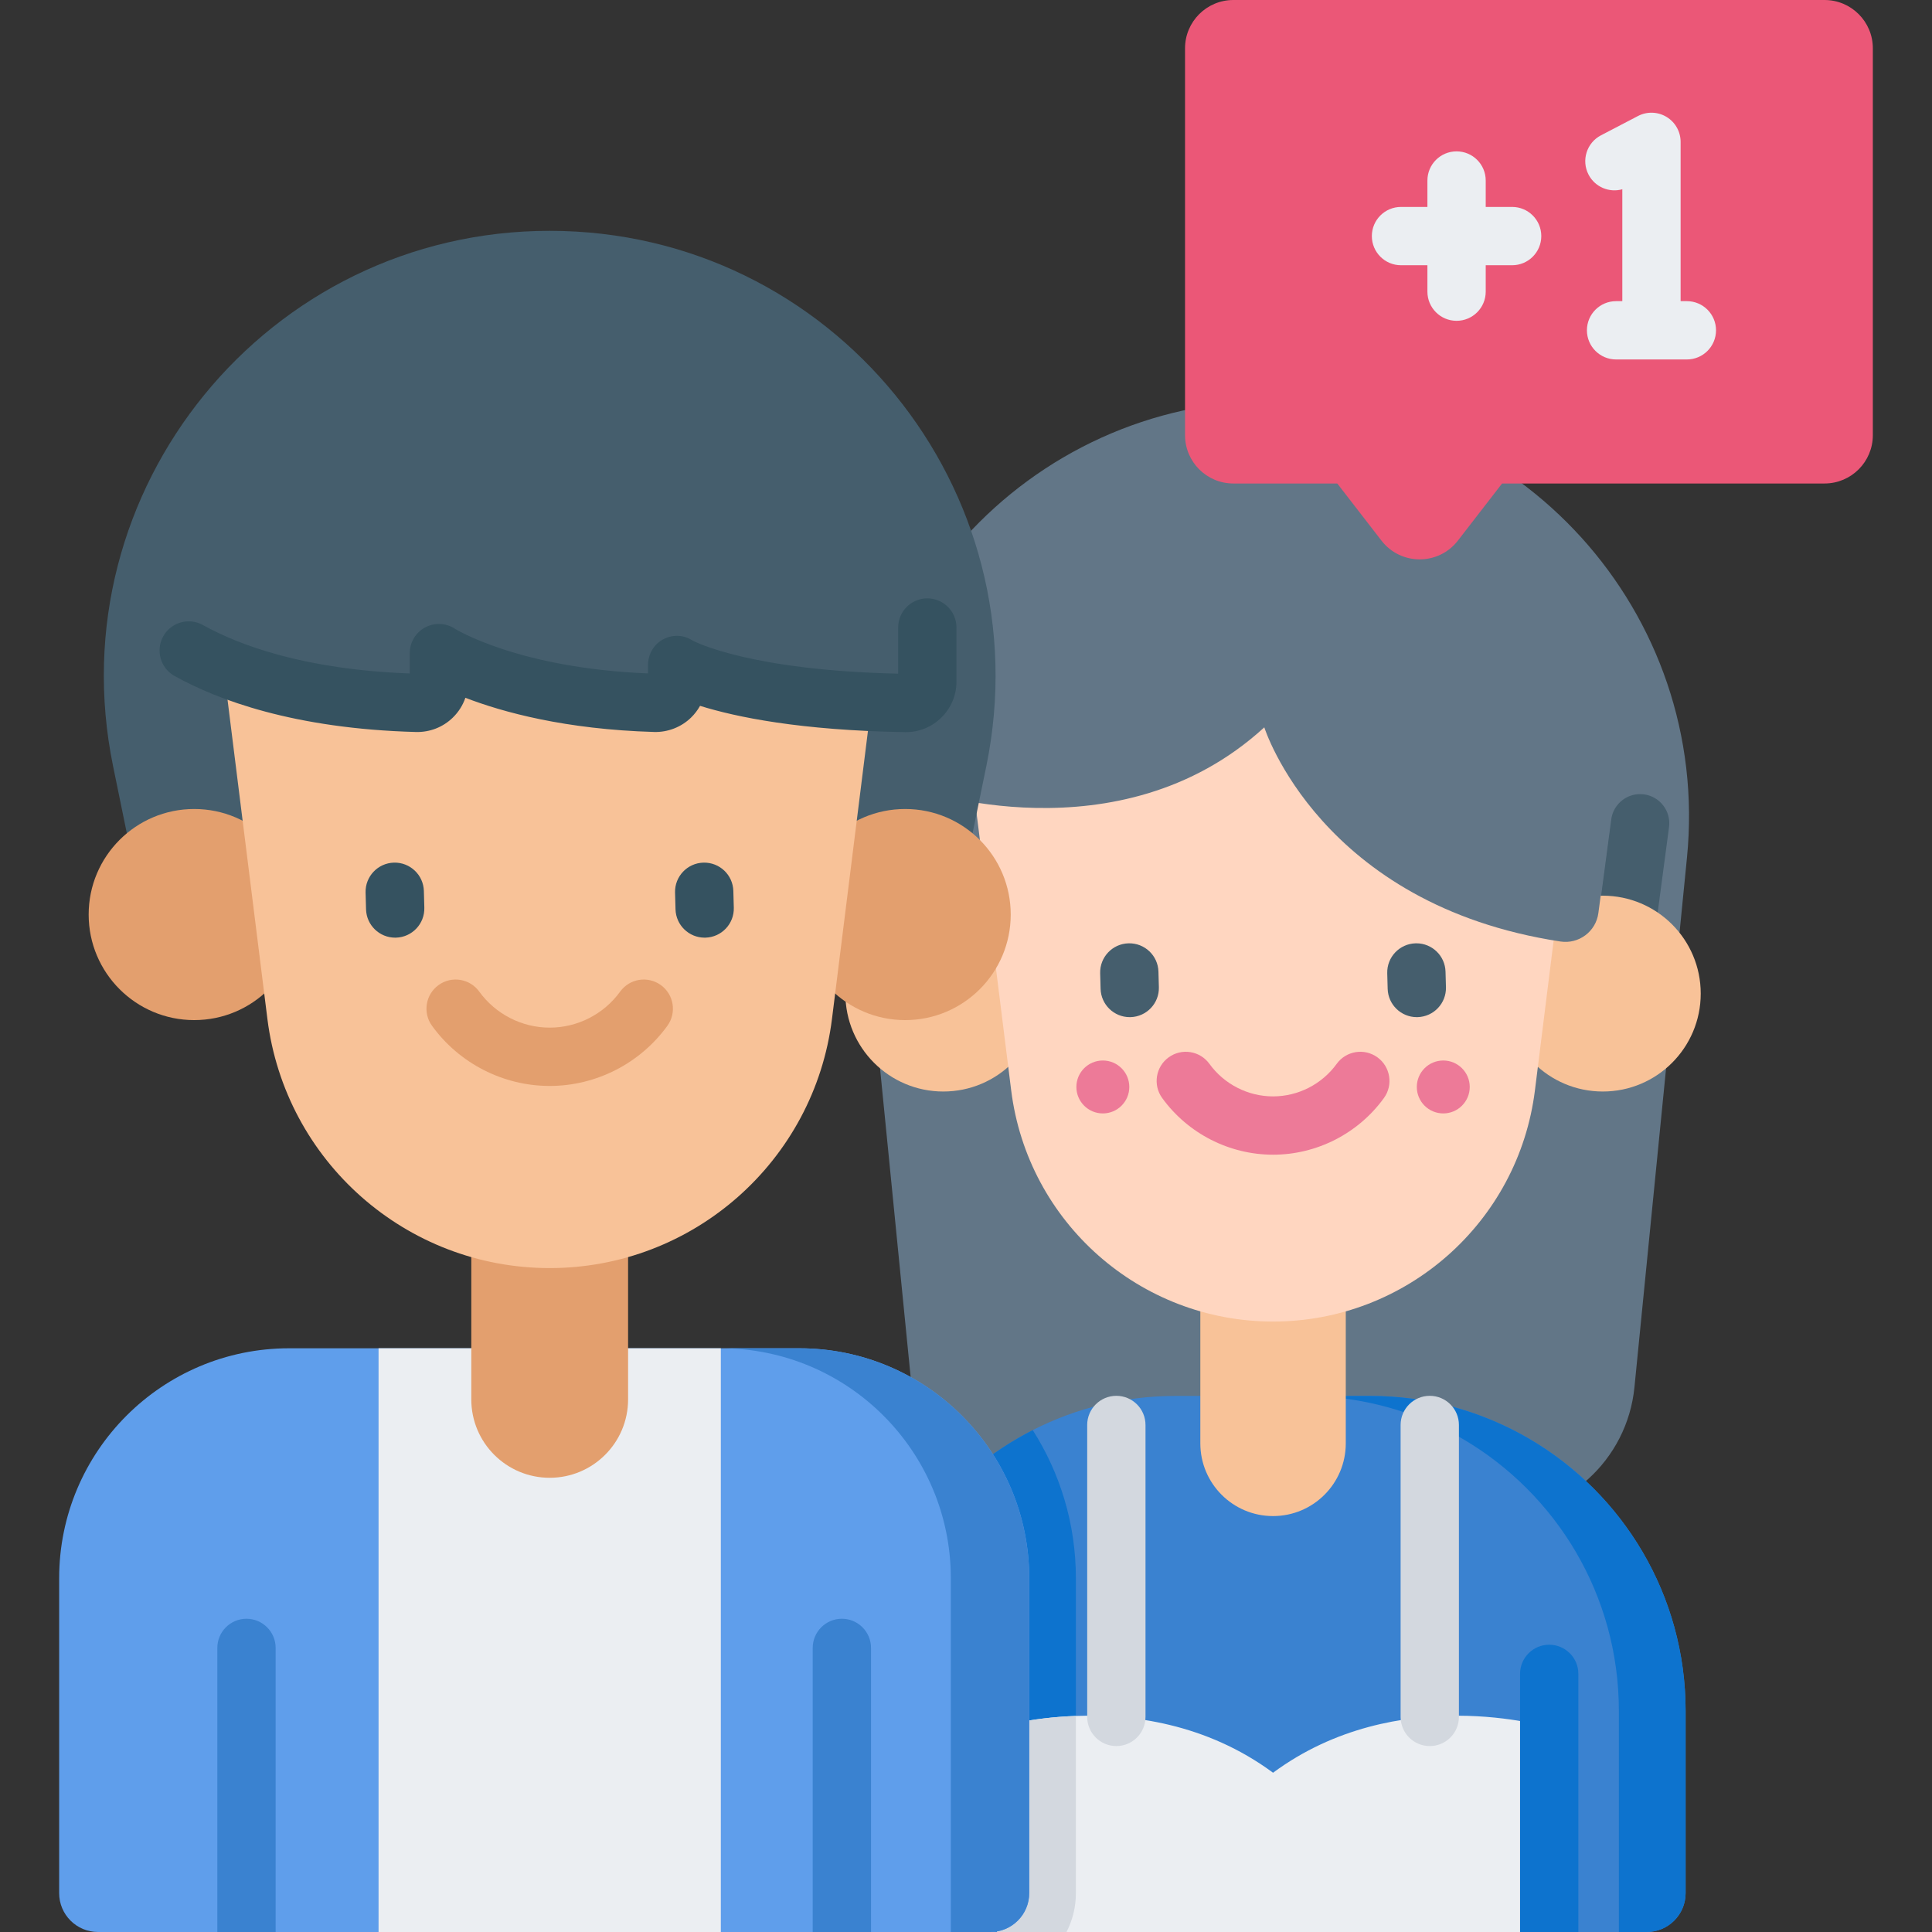 <?xml version="1.0" encoding="iso-8859-1"?>
<!-- Generator: Adobe Illustrator 21.0.0, SVG Export Plug-In . SVG Version: 6.00 Build 0)  -->
<svg version="1.1" id="Capa_1" xmlns="http://www.w3.org/2000/svg" xmlns:xlink="http://www.w3.org/1999/xlink" x="0px" y="0px"
	 viewBox="0 0 512 512" style="enable-background:new 0 0 512 512;" xml:space="preserve">
<rect x="0" y="0" width="512" height="512" fill="#333333" stroke="none"/>
<g id="XMLID_847_">
	<g id="XMLID_848_">
		<g id="XMLID_849_">
			<path style="fill:#627687;" d="M279.297,401.776h116.151c19.474,0,35.776-14.765,37.698-34.144l13.916-140.312
				c6.433-64.859-44.512-121.106-109.689-121.106h0c-65.177,0-116.122,56.247-109.689,121.106L241.6,367.632
				C243.522,387.011,259.823,401.776,279.297,401.776z"/>
			<path style="fill:#455E6D;" d="M438.823,245.441l3.488-26.25c0.562-4.23-2.411-8.115-6.642-8.677
				c-4.226-0.56-8.114,2.412-8.676,6.641l-3.758,28.286H438.823z"/>
			<path style="fill:#3A82D0;" d="M446.705,453.434v48.264c0,5.687-4.615,10.302-10.302,10.302H228.038v-58.566
				c0-31.06,16.947-58.133,42.083-72.514c1.174-0.67,2.359-1.319,3.564-1.926c11.353-5.8,24.209-9.055,37.828-9.055h51.705
				c15.37,0,29.782,4.162,42.155,11.414C430.098,395.847,446.705,422.683,446.705,453.434z"/>
			<path style="fill:#0D73CE;" d="M285.121,418.264v83.434c0,3.709-0.896,7.211-2.483,10.302h-54.599v-58.566
				c0-31.06,16.947-58.133,42.083-72.514c1.174-0.67,2.359-1.319,3.564-1.926C280.928,390.356,285.121,403.831,285.121,418.264z"/>
			<path style="fill:#0D73CE;" d="M446.706,453.431v48.267c0,5.69-4.612,10.302-10.302,10.302h-7.384v-58.569
				c0-30.746-16.607-57.587-41.332-72.078c-12.376-7.254-26.781-11.416-42.154-11.416h17.685c15.373,0,29.778,4.162,42.154,11.416
				C430.099,395.844,446.706,422.685,446.706,453.431z"/>
			<path style="fill:#EBEEF2;" d="M410.556,457.782V512H264.187v-54.218c0,0,8.53-2.596,20.933-3.039
				c14.577-0.525,34.501,1.926,52.251,15.051C370.255,445.502,410.556,457.782,410.556,457.782z"/>
			<path style="fill:#D3D8DF;" d="M285.121,454.743v46.956c0,3.709-0.896,7.211-2.483,10.302h-18.45v-54.218
				C264.187,457.782,272.717,455.185,285.121,454.743z"/>
			<path style="fill:#D3D8DF;" d="M378.902,462.724c-4.268,0-7.726-3.459-7.726-7.726v-77.364c0-4.267,3.459-7.726,7.726-7.726
				s7.726,3.459,7.726,7.726v77.364C386.628,459.265,383.17,462.724,378.902,462.724z"/>
			<path style="fill:#D3D8DF;" d="M295.844,462.724c-4.268,0-7.726-3.459-7.726-7.726v-77.364c0-4.267,3.459-7.726,7.726-7.726
				s7.726,3.459,7.726,7.726v77.364C303.57,459.265,300.111,462.724,295.844,462.724z"/>
			<path style="fill:#F8C298;" d="M337.373,401.776L337.373,401.776c-10.644,0-19.273-8.629-19.273-19.273v-54.064h38.546v54.064
				C356.646,393.147,348.017,401.776,337.373,401.776z"/>
			<g id="XMLID_850_">
				<g id="XMLID_851_">
					<circle style="fill:#F8C298;" cx="424.761" cy="263.314" r="25.949"/>
				</g>
				<g id="XMLID_852_">
					<circle style="fill:#F8C298;" cx="249.985" cy="263.314" r="25.949"/>
				</g>
			</g>
			<path style="fill:#FFD6C0;" d="M255.611,189.973l12.364,98.983c4.372,35.001,34.124,61.268,69.398,61.268h0
				c35.273,0,65.025-26.267,69.398-61.268l12.364-98.983H255.611z"/>
			<g id="XMLID_853_">
				<path style="fill:#455E6D;" d="M299.386,269.554c-4.169,0-7.605-3.321-7.719-7.515l-0.113-4.114
					c-0.117-4.266,3.246-7.818,7.512-7.935c4.274-0.115,7.819,3.246,7.935,7.512l0.113,4.114c0.117,4.266-3.246,7.818-7.512,7.935
					C299.53,269.553,299.457,269.554,299.386,269.554z"/>
				<path style="fill:#455E6D;" d="M375.464,269.554c-4.17,0-7.606-3.322-7.719-7.517l-0.112-4.114
					c-0.116-4.266,3.249-7.817,7.514-7.933c0.07-0.002,0.142-0.003,0.213-0.003c4.17,0,7.606,3.322,7.719,7.517l0.112,4.114
					c0.116,4.266-3.248,7.817-7.514,7.933C375.606,269.553,375.536,269.554,375.464,269.554z"/>
			</g>
			<path style="fill:#ED7A98;" d="M337.373,306.007c-11.59,0-22.573-5.614-29.382-15.018c-2.503-3.456-1.73-8.287,1.726-10.79
				c3.456-2.502,8.286-1.729,10.789,1.726c3.912,5.403,10.218,8.628,16.867,8.628s12.955-3.225,16.867-8.628
				c2.503-3.456,7.335-4.227,10.789-1.726c3.457,2.503,4.229,7.333,1.726,10.79C359.946,300.393,348.962,306.007,337.373,306.007z"
				/>
			<g id="XMLID_854_">
				<path style="fill:#0D73CE;" d="M418.282,443.596V512h-15.453v-68.404c0-4.265,3.462-7.726,7.726-7.726
					C414.82,435.87,418.282,439.331,418.282,443.596z"/>
			</g>
			<path style="fill:#627687;" d="M242.988,180.45v28.552c0,0,53.517,19.046,92.063-16.247c0,0,14.801,47.056,78.486,56.756
				c4.865,0.741,9.398-2.654,10.046-7.532l8.175-61.53H242.988z"/>
			<g id="XMLID_855_">
				<circle style="fill:#ED7A98;" cx="382.482" cy="288.056" r="7.013"/>
				<circle style="fill:#ED7A98;" cx="292.264" cy="288.056" r="7.013"/>
			</g>
		</g>
		<g id="XMLID_856_">
			<g id="XMLID_857_">
				<path style="fill:#5F9EEB;" d="M272.759,418.264v83.434c0,5.69-4.612,10.302-10.302,10.302H25.979
					c-5.69,0-10.302-4.612-10.302-10.302v-83.434c0-33.665,27.291-60.956,60.956-60.956h135.17
					C245.468,357.308,272.759,384.599,272.759,418.264z"/>
				<rect x="100.322" y="357.306" style="fill:#EBEEF2;" width="90.705" height="154.694"/>
				<path style="fill:#3A82D0;" d="M272.752,418.251v83.445c0,5.69-4.612,10.302-10.302,10.302h-10.468v-93.736
					c0-33.659-27.297-60.956-60.956-60.956h20.781C245.466,357.306,272.752,384.592,272.752,418.251z"/>
				<g id="XMLID_858_">
					<path style="fill:#E39F6E;" d="M145.674,391.628L145.674,391.628c-11.475,0-20.776-9.302-20.776-20.776V312.57h41.553v58.282
						C166.451,382.326,157.149,391.628,145.674,391.628z"/>
					<path style="fill:#455E6D;" d="M35.758,231.295h219.833l5.798-28.281c15.016-73.248-40.943-141.842-115.714-141.842h0
						c-74.771,0-130.73,68.594-115.714,141.842L35.758,231.295z"/>
					<g id="XMLID_859_">
						<g id="XMLID_860_">
							<circle style="fill:#E39F6E;" cx="239.879" cy="242.365" r="27.973"/>
						</g>
						<g id="XMLID_861_">
							<circle style="fill:#E39F6E;" cx="51.469" cy="242.365" r="27.973"/>
						</g>
					</g>
					<path style="fill:#F8C298;" d="M145.674,336.056L145.674,336.056c-38.025,0-70.098-28.316-74.811-66.048L56.947,158.602
						h177.454l-13.916,111.406C215.772,307.74,183.699,336.056,145.674,336.056z"/>
					<g id="XMLID_862_">
						<path style="fill:#355260;" d="M104.724,248.49c-4.17,0-7.606-3.322-7.719-7.516l-0.121-4.434
							c-0.117-4.266,3.247-7.817,7.513-7.934c4.258-0.113,7.818,3.247,7.934,7.513l0.121,4.434c0.117,4.266-3.247,7.817-7.513,7.934
							C104.867,248.489,104.795,248.49,104.724,248.49z"/>
						<path style="fill:#355260;" d="M186.738,248.49c-4.169,0-7.605-3.321-7.719-7.514l-0.122-4.434
							c-0.118-4.266,3.245-7.818,7.511-7.936c4.291-0.111,7.819,3.246,7.936,7.511l0.122,4.434c0.118,4.266-3.245,7.818-7.511,7.936
							C186.882,248.489,186.809,248.49,186.738,248.49z"/>
					</g>
					<path style="fill:#E39F6E;" d="M145.675,287.787c-12.3,0-23.959-5.959-31.186-15.94c-2.503-3.456-1.73-8.287,1.726-10.79
						c3.457-2.503,8.287-1.729,10.789,1.726c4.331,5.98,11.311,9.551,18.671,9.551c7.36,0,14.34-3.57,18.671-9.551
						c2.503-3.456,7.334-4.228,10.789-1.726c3.457,2.503,4.229,7.333,1.726,10.79C169.633,281.828,157.974,287.787,145.675,287.787z
						"/>
				</g>
				<g id="XMLID_863_">
					<path style="fill:#3A82D0;" d="M73.048,436.714V512H57.595v-75.286c0-4.265,3.462-7.726,7.726-7.726
						C69.586,428.988,73.048,432.449,73.048,436.714z"/>
					<path style="fill:#3A82D0;" d="M230.83,436.714V512h-15.453v-75.286c0-4.265,3.461-7.726,7.726-7.726
						C227.369,428.988,230.83,432.449,230.83,436.714z"/>
				</g>
			</g>
			<path style="fill:#455E6D;" d="M41.181,166.303c0,0,18.762,18.61,69.283,19.963c3.201,0.086,5.851-2.481,5.851-5.683v-7.498
				c0,0,18.36,12.049,57.267,13.175c3.209,0.093,5.871-2.472,5.871-5.682v-4.254c0,0,15.137,9.239,60.503,9.974
				c3.178,0.051,5.791-2.504,5.791-5.683v-31.522H41.181V166.303z"/>
			<path style="fill:#355260;" d="M240.055,194.024c-0.074,0-0.149-0.001-0.223-0.002c-27.722-0.449-44.757-3.986-54.314-6.967
				c-0.633,1.14-1.438,2.195-2.402,3.132c-2.59,2.517-6.168,3.897-9.758,3.794c-23.544-0.682-40.105-5.241-50.029-9.06
				c-0.67,1.967-1.801,3.763-3.338,5.259c-2.624,2.554-6.101,3.892-9.752,3.808c-32.368-0.87-52.659-8.553-63.982-14.845
				c-3.729-2.073-5.072-6.777-3-10.507c2.072-3.73,6.775-5.073,10.507-3.001c9.579,5.324,26.805,11.803,54.825,12.839v-5.392
				c0-2.84,1.557-5.45,4.056-6.799c2.496-1.349,5.535-1.219,7.909,0.339c0.126,0.08,16.774,10.457,51.172,11.84v-2.141
				c0-2.836,1.456-5.506,3.949-6.856c2.476-1.341,5.388-1.289,7.753,0.228c0.951,0.51,15.543,7.958,54.594,8.837v-12.229
				c0-4.267,3.459-7.726,7.726-7.726c4.268,0,7.726,3.459,7.726,7.726v14.311c0,3.62-1.422,7.012-4.003,9.552
				C246.937,192.659,243.601,194.024,240.055,194.024z"/>
		</g>
	</g>
	<g id="XMLID_864_">
		<path style="fill:#EB5777;" d="M483.518,0H326.851c-7.072,0-12.805,5.733-12.805,12.805v102.521
			c0,7.072,5.733,12.805,12.805,12.805h27.541l11.708,15.136c5.126,6.627,15.131,6.627,20.257,0l11.708-15.136h85.452
			c7.072,0,12.805-5.733,12.805-12.805V12.805C496.323,5.733,490.59,0,483.518,0z"/>
		<g id="XMLID_865_">
			<path style="fill:#EBEEF2;" d="M400.732,54.839h-7v-7c0-4.267-3.459-7.726-7.726-7.726c-4.268,0-7.726,3.459-7.726,7.726v7
				h-6.999c-4.268,0-7.726,3.459-7.726,7.726s3.459,7.726,7.726,7.726h6.999v7c0,4.267,3.459,7.726,7.726,7.726
				c4.268,0,7.726-3.459,7.726-7.726v-7h7c4.268,0,7.726-3.459,7.726-7.726S405,54.839,400.732,54.839z"/>
			<path style="fill:#EBEEF2;" d="M447.035,79.809h-1.654V37.595c0-2.701-1.41-5.207-3.721-6.607
				c-2.312-1.401-5.185-1.493-7.578-0.243l-9.818,5.122c-3.784,1.973-5.251,6.64-3.277,10.424c1.722,3.302,5.495,4.839,8.942,3.866
				v29.653h-1.654c-4.268,0-7.726,3.459-7.726,7.726s3.459,7.726,7.726,7.726h18.761c4.268,0,7.726-3.459,7.726-7.726
				S451.302,79.809,447.035,79.809z"/>
		</g>
	</g>
</g>
<g>
</g>
<g>
</g>
<g>
</g>
<g>
</g>
<g>
</g>
<g>
</g>
<g>
</g>
<g>
</g>
<g>
</g>
<g>
</g>
<g>
</g>
<g>
</g>
<g>
</g>
<g>
</g>
<g>
</g>
</svg>
